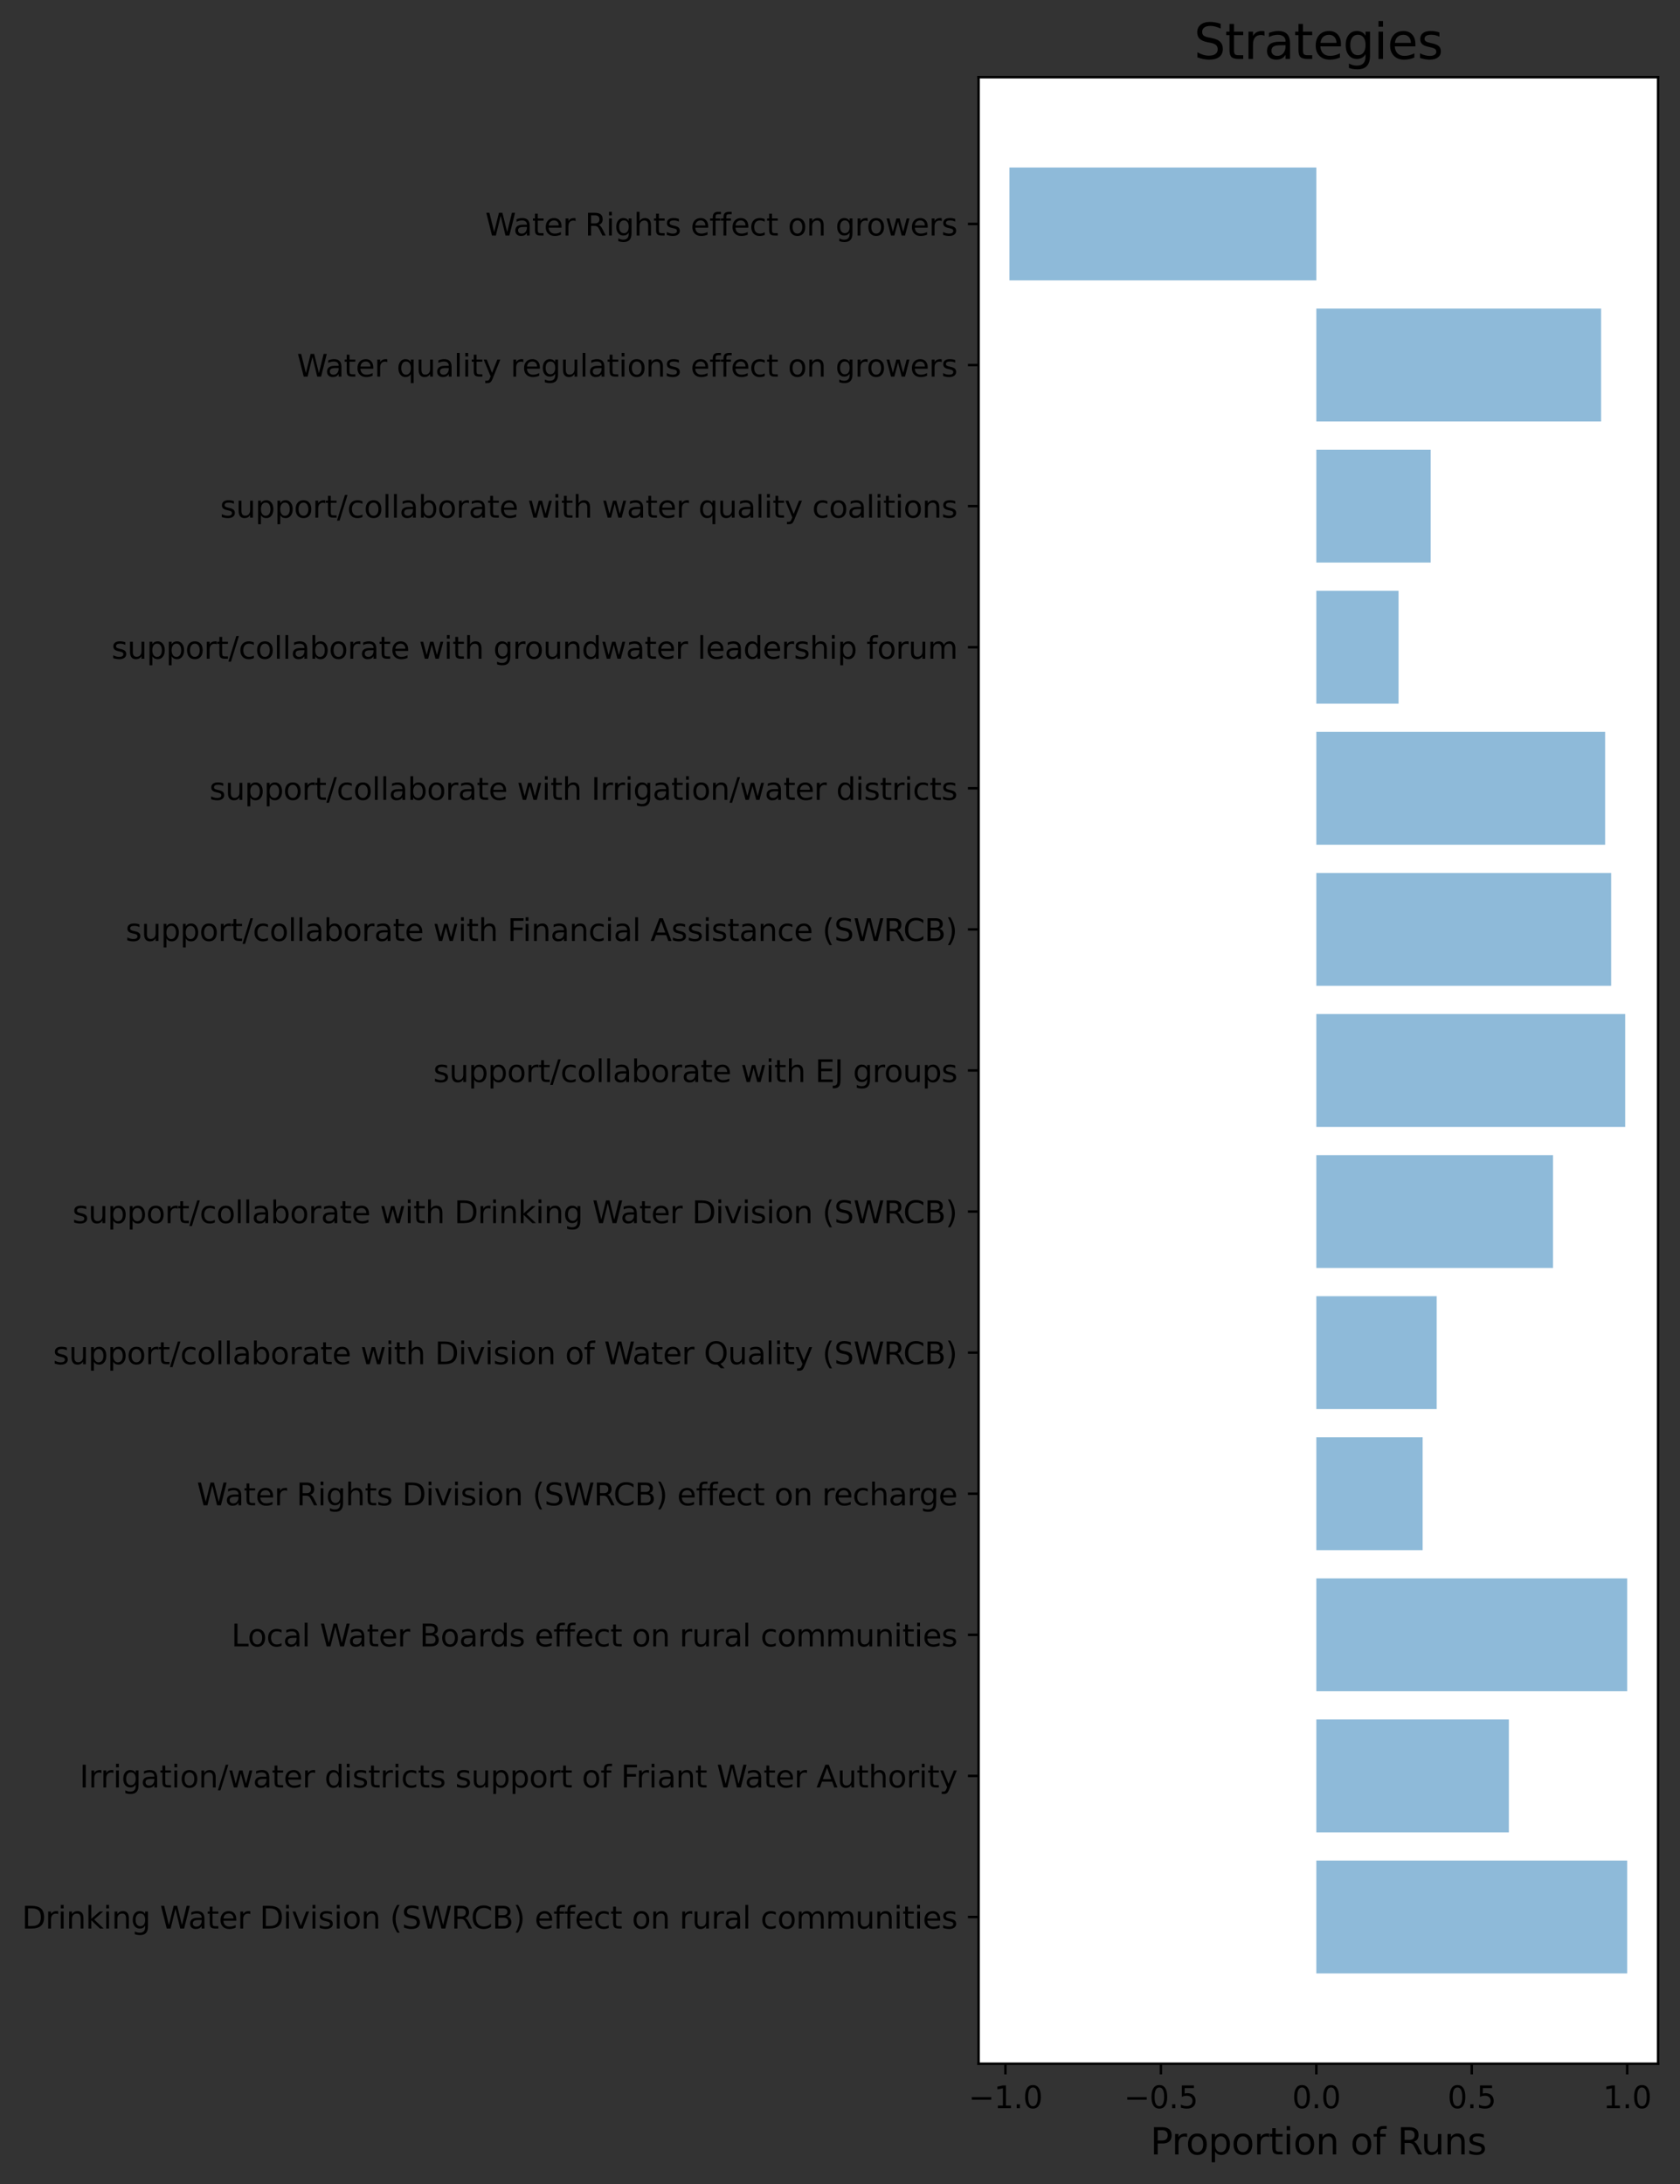 <?xml version="1.0" encoding="utf-8" standalone="no"?>
<!DOCTYPE svg PUBLIC "-//W3C//DTD SVG 1.1//EN"
  "http://www.w3.org/Graphics/SVG/1.1/DTD/svg11.dtd">
<svg height="717.169pt" version="1.1" viewBox="0 0 551.841 717.169" width="551.841pt" xmlns="http://www.w3.org/2000/svg" xmlns:xlink="http://www.w3.org/1999/xlink">
 <rect x="0" y="0" width="551.841" height="717.169" fill="#333333" stroke="none"/>
 <defs>
  <style type="text/css">*{stroke-linecap:butt;stroke-linejoin:round;}</style>
 </defs>
 <g id="figure_1">
  <g id="patch_1">
   <path d="M 0 717.169 
L 551.841 717.169 
L 551.841 0 
L 0 0 
z
" style="fill:none;"/>
  </g>
  <g id="axes_1">
   <g id="patch_2">
    <path d="M 321.441 677.678 
L 544.641 677.678 
L 544.641 25.358 
L 321.441 25.358 
z
" style="fill:#ffffff;"/>
   </g>
   <g id="patch_3">
    <path clip-path="url(#p15e82417d1)" d="M 432.382 648.027 
L 534.495 648.027 
L 534.495 610.963 
L 432.382 610.963 
z
" style="fill:#1f77b4;opacity:0.5;"/>
   </g>
   <g id="patch_4">
    <path clip-path="url(#p15e82417d1)" d="M 432.382 601.697 
L 495.626 601.697 
L 495.626 564.633 
L 432.382 564.633 
z
" style="fill:#1f77b4;opacity:0.5;"/>
   </g>
   <g id="patch_5">
    <path clip-path="url(#p15e82417d1)" d="M 432.382 555.367 
L 534.495 555.367 
L 534.495 518.304 
L 432.382 518.304 
z
" style="fill:#1f77b4;opacity:0.5;"/>
   </g>
   <g id="patch_6">
    <path clip-path="url(#p15e82417d1)" d="M 432.382 509.038 
L 467.298 509.038 
L 467.298 471.974 
L 432.382 471.974 
z
" style="fill:#1f77b4;opacity:0.5;"/>
   </g>
   <g id="patch_7">
    <path clip-path="url(#p15e82417d1)" d="M 432.382 462.708 
L 471.91 462.708 
L 471.91 425.645 
L 432.382 425.645 
z
" style="fill:#1f77b4;opacity:0.5;"/>
   </g>
   <g id="patch_8">
    <path clip-path="url(#p15e82417d1)" d="M 432.382 416.379 
L 510.12 416.379 
L 510.12 379.315 
L 432.382 379.315 
z
" style="fill:#1f77b4;opacity:0.5;"/>
   </g>
   <g id="patch_9">
    <path clip-path="url(#p15e82417d1)" d="M 432.382 370.049 
L 533.836 370.049 
L 533.836 332.986 
L 432.382 332.986 
z
" style="fill:#1f77b4;opacity:0.5;"/>
   </g>
   <g id="patch_10">
    <path clip-path="url(#p15e82417d1)" d="M 432.382 323.72 
L 529.225 323.72 
L 529.225 286.656 
L 432.382 286.656 
z
" style="fill:#1f77b4;opacity:0.5;"/>
   </g>
   <g id="patch_11">
    <path clip-path="url(#p15e82417d1)" d="M 432.382 277.39 
L 527.248 277.39 
L 527.248 240.327 
L 432.382 240.327 
z
" style="fill:#1f77b4;opacity:0.5;"/>
   </g>
   <g id="patch_12">
    <path clip-path="url(#p15e82417d1)" d="M 432.382 231.061 
L 459.392 231.061 
L 459.392 193.997 
L 432.382 193.997 
z
" style="fill:#1f77b4;opacity:0.5;"/>
   </g>
   <g id="patch_13">
    <path clip-path="url(#p15e82417d1)" d="M 432.382 184.731 
L 469.933 184.731 
L 469.933 147.667 
L 432.382 147.667 
z
" style="fill:#1f77b4;opacity:0.5;"/>
   </g>
   <g id="patch_14">
    <path clip-path="url(#p15e82417d1)" d="M 432.382 138.402 
L 525.931 138.402 
L 525.931 101.338 
L 432.382 101.338 
z
" style="fill:#1f77b4;opacity:0.5;"/>
   </g>
   <g id="patch_15">
    <path clip-path="url(#p15e82417d1)" d="M 432.382 92.072 
L 331.586 92.072 
L 331.586 55.008 
L 432.382 55.008 
z
" style="fill:#1f77b4;opacity:0.5;"/>
   </g>
   <g id="matplotlib.axis_1">
    <g id="xtick_1">
     <g id="line2d_1">
      <defs>
       <path d="M 0 0 
L 0 3.5 
" id="m3fc4ae39af" style="stroke:#000000;stroke-width:0.8;"/>
      </defs>
      <g>
       <use style="stroke:#000000;stroke-width:0.8;" x="330.268" xlink:href="#m3fc4ae39af" y="677.678"/>
      </g>
     </g>
     <g id="text_1">
      <!-- −1.0 -->
      <g transform="translate(318.127 692.276)scale(0.1 -0.1)">
       <defs>
        <path d="M 678 2272 
L 4684 2272 
L 4684 1741 
L 678 1741 
L 678 2272 
z
" id="DejaVuSans-2212" transform="scale(0.016)"/>
        <path d="M 794 531 
L 1825 531 
L 1825 4091 
L 703 3866 
L 703 4441 
L 1819 4666 
L 2450 4666 
L 2450 531 
L 3481 531 
L 3481 0 
L 794 0 
L 794 531 
z
" id="DejaVuSans-31" transform="scale(0.016)"/>
        <path d="M 684 794 
L 1344 794 
L 1344 0 
L 684 0 
L 684 794 
z
" id="DejaVuSans-2e" transform="scale(0.016)"/>
        <path d="M 2034 4250 
Q 1547 4250 1301 3770 
Q 1056 3291 1056 2328 
Q 1056 1369 1301 889 
Q 1547 409 2034 409 
Q 2525 409 2770 889 
Q 3016 1369 3016 2328 
Q 3016 3291 2770 3770 
Q 2525 4250 2034 4250 
z
M 2034 4750 
Q 2819 4750 3233 4129 
Q 3647 3509 3647 2328 
Q 3647 1150 3233 529 
Q 2819 -91 2034 -91 
Q 1250 -91 836 529 
Q 422 1150 422 2328 
Q 422 3509 836 4129 
Q 1250 4750 2034 4750 
z
" id="DejaVuSans-30" transform="scale(0.016)"/>
       </defs>
       <use xlink:href="#DejaVuSans-2212"/>
       <use x="83.789" xlink:href="#DejaVuSans-31"/>
       <use x="147.412" xlink:href="#DejaVuSans-2e"/>
       <use x="179.199" xlink:href="#DejaVuSans-30"/>
      </g>
     </g>
    </g>
    <g id="xtick_2">
     <g id="line2d_2">
      <g>
       <use style="stroke:#000000;stroke-width:0.8;" x="381.325" xlink:href="#m3fc4ae39af" y="677.678"/>
      </g>
     </g>
     <g id="text_2">
      <!-- −0.5 -->
      <g transform="translate(369.184 692.276)scale(0.1 -0.1)">
       <defs>
        <path d="M 691 4666 
L 3169 4666 
L 3169 4134 
L 1269 4134 
L 1269 2991 
Q 1406 3038 1543 3061 
Q 1681 3084 1819 3084 
Q 2600 3084 3056 2656 
Q 3513 2228 3513 1497 
Q 3513 744 3044 326 
Q 2575 -91 1722 -91 
Q 1428 -91 1123 -41 
Q 819 9 494 109 
L 494 744 
Q 775 591 1075 516 
Q 1375 441 1709 441 
Q 2250 441 2565 725 
Q 2881 1009 2881 1497 
Q 2881 1984 2565 2268 
Q 2250 2553 1709 2553 
Q 1456 2553 1204 2497 
Q 953 2441 691 2322 
L 691 4666 
z
" id="DejaVuSans-35" transform="scale(0.016)"/>
       </defs>
       <use xlink:href="#DejaVuSans-2212"/>
       <use x="83.789" xlink:href="#DejaVuSans-30"/>
       <use x="147.412" xlink:href="#DejaVuSans-2e"/>
       <use x="179.199" xlink:href="#DejaVuSans-35"/>
      </g>
     </g>
    </g>
    <g id="xtick_3">
     <g id="line2d_3">
      <g>
       <use style="stroke:#000000;stroke-width:0.8;" x="432.382" xlink:href="#m3fc4ae39af" y="677.678"/>
      </g>
     </g>
     <g id="text_3">
      <!-- 0.0 -->
      <g transform="translate(424.43 692.276)scale(0.1 -0.1)">
       <use xlink:href="#DejaVuSans-30"/>
       <use x="63.623" xlink:href="#DejaVuSans-2e"/>
       <use x="95.41" xlink:href="#DejaVuSans-30"/>
      </g>
     </g>
    </g>
    <g id="xtick_4">
     <g id="line2d_4">
      <g>
       <use style="stroke:#000000;stroke-width:0.8;" x="483.438" xlink:href="#m3fc4ae39af" y="677.678"/>
      </g>
     </g>
     <g id="text_4">
      <!-- 0.5 -->
      <g transform="translate(475.487 692.276)scale(0.1 -0.1)">
       <use xlink:href="#DejaVuSans-30"/>
       <use x="63.623" xlink:href="#DejaVuSans-2e"/>
       <use x="95.41" xlink:href="#DejaVuSans-35"/>
      </g>
     </g>
    </g>
    <g id="xtick_5">
     <g id="line2d_5">
      <g>
       <use style="stroke:#000000;stroke-width:0.8;" x="534.495" xlink:href="#m3fc4ae39af" y="677.678"/>
      </g>
     </g>
     <g id="text_5">
      <!-- 1.0 -->
      <g transform="translate(526.544 692.276)scale(0.1 -0.1)">
       <use xlink:href="#DejaVuSans-31"/>
       <use x="63.623" xlink:href="#DejaVuSans-2e"/>
       <use x="95.41" xlink:href="#DejaVuSans-30"/>
      </g>
     </g>
    </g>
    <g id="text_6">
     <!-- Proportion of Runs -->
     <g transform="translate(377.858 707.474)scale(0.12 -0.12)">
      <defs>
       <path d="M 1259 4147 
L 1259 2394 
L 2053 2394 
Q 2494 2394 2734 2622 
Q 2975 2850 2975 3272 
Q 2975 3691 2734 3919 
Q 2494 4147 2053 4147 
L 1259 4147 
z
M 628 4666 
L 2053 4666 
Q 2838 4666 3239 4311 
Q 3641 3956 3641 3272 
Q 3641 2581 3239 2228 
Q 2838 1875 2053 1875 
L 1259 1875 
L 1259 0 
L 628 0 
L 628 4666 
z
" id="DejaVuSans-50" transform="scale(0.016)"/>
       <path d="M 2631 2963 
Q 2534 3019 2420 3045 
Q 2306 3072 2169 3072 
Q 1681 3072 1420 2755 
Q 1159 2438 1159 1844 
L 1159 0 
L 581 0 
L 581 3500 
L 1159 3500 
L 1159 2956 
Q 1341 3275 1631 3429 
Q 1922 3584 2338 3584 
Q 2397 3584 2469 3576 
Q 2541 3569 2628 3553 
L 2631 2963 
z
" id="DejaVuSans-72" transform="scale(0.016)"/>
       <path d="M 1959 3097 
Q 1497 3097 1228 2736 
Q 959 2375 959 1747 
Q 959 1119 1226 758 
Q 1494 397 1959 397 
Q 2419 397 2687 759 
Q 2956 1122 2956 1747 
Q 2956 2369 2687 2733 
Q 2419 3097 1959 3097 
z
M 1959 3584 
Q 2709 3584 3137 3096 
Q 3566 2609 3566 1747 
Q 3566 888 3137 398 
Q 2709 -91 1959 -91 
Q 1206 -91 779 398 
Q 353 888 353 1747 
Q 353 2609 779 3096 
Q 1206 3584 1959 3584 
z
" id="DejaVuSans-6f" transform="scale(0.016)"/>
       <path d="M 1159 525 
L 1159 -1331 
L 581 -1331 
L 581 3500 
L 1159 3500 
L 1159 2969 
Q 1341 3281 1617 3432 
Q 1894 3584 2278 3584 
Q 2916 3584 3314 3078 
Q 3713 2572 3713 1747 
Q 3713 922 3314 415 
Q 2916 -91 2278 -91 
Q 1894 -91 1617 61 
Q 1341 213 1159 525 
z
M 3116 1747 
Q 3116 2381 2855 2742 
Q 2594 3103 2138 3103 
Q 1681 3103 1420 2742 
Q 1159 2381 1159 1747 
Q 1159 1113 1420 752 
Q 1681 391 2138 391 
Q 2594 391 2855 752 
Q 3116 1113 3116 1747 
z
" id="DejaVuSans-70" transform="scale(0.016)"/>
       <path d="M 1172 4494 
L 1172 3500 
L 2356 3500 
L 2356 3053 
L 1172 3053 
L 1172 1153 
Q 1172 725 1289 603 
Q 1406 481 1766 481 
L 2356 481 
L 2356 0 
L 1766 0 
Q 1100 0 847 248 
Q 594 497 594 1153 
L 594 3053 
L 172 3053 
L 172 3500 
L 594 3500 
L 594 4494 
L 1172 4494 
z
" id="DejaVuSans-74" transform="scale(0.016)"/>
       <path d="M 603 3500 
L 1178 3500 
L 1178 0 
L 603 0 
L 603 3500 
z
M 603 4863 
L 1178 4863 
L 1178 4134 
L 603 4134 
L 603 4863 
z
" id="DejaVuSans-69" transform="scale(0.016)"/>
       <path d="M 3513 2113 
L 3513 0 
L 2938 0 
L 2938 2094 
Q 2938 2591 2744 2837 
Q 2550 3084 2163 3084 
Q 1697 3084 1428 2787 
Q 1159 2491 1159 1978 
L 1159 0 
L 581 0 
L 581 3500 
L 1159 3500 
L 1159 2956 
Q 1366 3272 1645 3428 
Q 1925 3584 2291 3584 
Q 2894 3584 3203 3211 
Q 3513 2838 3513 2113 
z
" id="DejaVuSans-6e" transform="scale(0.016)"/>
       <path id="DejaVuSans-20" transform="scale(0.016)"/>
       <path d="M 2375 4863 
L 2375 4384 
L 1825 4384 
Q 1516 4384 1395 4259 
Q 1275 4134 1275 3809 
L 1275 3500 
L 2222 3500 
L 2222 3053 
L 1275 3053 
L 1275 0 
L 697 0 
L 697 3053 
L 147 3053 
L 147 3500 
L 697 3500 
L 697 3744 
Q 697 4328 969 4595 
Q 1241 4863 1831 4863 
L 2375 4863 
z
" id="DejaVuSans-66" transform="scale(0.016)"/>
       <path d="M 2841 2188 
Q 3044 2119 3236 1894 
Q 3428 1669 3622 1275 
L 4263 0 
L 3584 0 
L 2988 1197 
Q 2756 1666 2539 1819 
Q 2322 1972 1947 1972 
L 1259 1972 
L 1259 0 
L 628 0 
L 628 4666 
L 2053 4666 
Q 2853 4666 3247 4331 
Q 3641 3997 3641 3322 
Q 3641 2881 3436 2590 
Q 3231 2300 2841 2188 
z
M 1259 4147 
L 1259 2491 
L 2053 2491 
Q 2509 2491 2742 2702 
Q 2975 2913 2975 3322 
Q 2975 3731 2742 3939 
Q 2509 4147 2053 4147 
L 1259 4147 
z
" id="DejaVuSans-52" transform="scale(0.016)"/>
       <path d="M 544 1381 
L 544 3500 
L 1119 3500 
L 1119 1403 
Q 1119 906 1312 657 
Q 1506 409 1894 409 
Q 2359 409 2629 706 
Q 2900 1003 2900 1516 
L 2900 3500 
L 3475 3500 
L 3475 0 
L 2900 0 
L 2900 538 
Q 2691 219 2414 64 
Q 2138 -91 1772 -91 
Q 1169 -91 856 284 
Q 544 659 544 1381 
z
M 1991 3584 
L 1991 3584 
z
" id="DejaVuSans-75" transform="scale(0.016)"/>
       <path d="M 2834 3397 
L 2834 2853 
Q 2591 2978 2328 3040 
Q 2066 3103 1784 3103 
Q 1356 3103 1142 2972 
Q 928 2841 928 2578 
Q 928 2378 1081 2264 
Q 1234 2150 1697 2047 
L 1894 2003 
Q 2506 1872 2764 1633 
Q 3022 1394 3022 966 
Q 3022 478 2636 193 
Q 2250 -91 1575 -91 
Q 1294 -91 989 -36 
Q 684 19 347 128 
L 347 722 
Q 666 556 975 473 
Q 1284 391 1588 391 
Q 1994 391 2212 530 
Q 2431 669 2431 922 
Q 2431 1156 2273 1281 
Q 2116 1406 1581 1522 
L 1381 1569 
Q 847 1681 609 1914 
Q 372 2147 372 2553 
Q 372 3047 722 3315 
Q 1072 3584 1716 3584 
Q 2034 3584 2315 3537 
Q 2597 3491 2834 3397 
z
" id="DejaVuSans-73" transform="scale(0.016)"/>
      </defs>
      <use xlink:href="#DejaVuSans-50"/>
      <use x="58.553" xlink:href="#DejaVuSans-72"/>
      <use x="97.416" xlink:href="#DejaVuSans-6f"/>
      <use x="158.598" xlink:href="#DejaVuSans-70"/>
      <use x="222.074" xlink:href="#DejaVuSans-6f"/>
      <use x="283.256" xlink:href="#DejaVuSans-72"/>
      <use x="324.369" xlink:href="#DejaVuSans-74"/>
      <use x="363.578" xlink:href="#DejaVuSans-69"/>
      <use x="391.361" xlink:href="#DejaVuSans-6f"/>
      <use x="452.543" xlink:href="#DejaVuSans-6e"/>
      <use x="515.922" xlink:href="#DejaVuSans-20"/>
      <use x="547.709" xlink:href="#DejaVuSans-6f"/>
      <use x="608.891" xlink:href="#DejaVuSans-66"/>
      <use x="644.096" xlink:href="#DejaVuSans-20"/>
      <use x="675.883" xlink:href="#DejaVuSans-52"/>
      <use x="740.865" xlink:href="#DejaVuSans-75"/>
      <use x="804.244" xlink:href="#DejaVuSans-6e"/>
      <use x="867.623" xlink:href="#DejaVuSans-73"/>
     </g>
    </g>
   </g>
   <g id="matplotlib.axis_2">
    <g id="ytick_1">
     <g id="line2d_6">
      <defs>
       <path d="M 0 0 
L -3.5 0 
" id="mc652c812cc" style="stroke:#000000;stroke-width:0.8;"/>
      </defs>
      <g>
       <use style="stroke:#000000;stroke-width:0.8;" x="321.441" xlink:href="#mc652c812cc" y="629.495"/>
      </g>
     </g>
     <g id="text_7">
      <!-- Drinking Water Division (SWRCB) effect on rural communities -->
      <g transform="translate(7.2 633.294)scale(0.1 -0.1)">
       <defs>
        <path d="M 1259 4147 
L 1259 519 
L 2022 519 
Q 2988 519 3436 956 
Q 3884 1394 3884 2338 
Q 3884 3275 3436 3711 
Q 2988 4147 2022 4147 
L 1259 4147 
z
M 628 4666 
L 1925 4666 
Q 3281 4666 3915 4102 
Q 4550 3538 4550 2338 
Q 4550 1131 3912 565 
Q 3275 0 1925 0 
L 628 0 
L 628 4666 
z
" id="DejaVuSans-44" transform="scale(0.016)"/>
        <path d="M 581 4863 
L 1159 4863 
L 1159 1991 
L 2875 3500 
L 3609 3500 
L 1753 1863 
L 3688 0 
L 2938 0 
L 1159 1709 
L 1159 0 
L 581 0 
L 581 4863 
z
" id="DejaVuSans-6b" transform="scale(0.016)"/>
        <path d="M 2906 1791 
Q 2906 2416 2648 2759 
Q 2391 3103 1925 3103 
Q 1463 3103 1205 2759 
Q 947 2416 947 1791 
Q 947 1169 1205 825 
Q 1463 481 1925 481 
Q 2391 481 2648 825 
Q 2906 1169 2906 1791 
z
M 3481 434 
Q 3481 -459 3084 -895 
Q 2688 -1331 1869 -1331 
Q 1566 -1331 1297 -1286 
Q 1028 -1241 775 -1147 
L 775 -588 
Q 1028 -725 1275 -790 
Q 1522 -856 1778 -856 
Q 2344 -856 2625 -561 
Q 2906 -266 2906 331 
L 2906 616 
Q 2728 306 2450 153 
Q 2172 0 1784 0 
Q 1141 0 747 490 
Q 353 981 353 1791 
Q 353 2603 747 3093 
Q 1141 3584 1784 3584 
Q 2172 3584 2450 3431 
Q 2728 3278 2906 2969 
L 2906 3500 
L 3481 3500 
L 3481 434 
z
" id="DejaVuSans-67" transform="scale(0.016)"/>
        <path d="M 213 4666 
L 850 4666 
L 1831 722 
L 2809 4666 
L 3519 4666 
L 4500 722 
L 5478 4666 
L 6119 4666 
L 4947 0 
L 4153 0 
L 3169 4050 
L 2175 0 
L 1381 0 
L 213 4666 
z
" id="DejaVuSans-57" transform="scale(0.016)"/>
        <path d="M 2194 1759 
Q 1497 1759 1228 1600 
Q 959 1441 959 1056 
Q 959 750 1161 570 
Q 1363 391 1709 391 
Q 2188 391 2477 730 
Q 2766 1069 2766 1631 
L 2766 1759 
L 2194 1759 
z
M 3341 1997 
L 3341 0 
L 2766 0 
L 2766 531 
Q 2569 213 2275 61 
Q 1981 -91 1556 -91 
Q 1019 -91 701 211 
Q 384 513 384 1019 
Q 384 1609 779 1909 
Q 1175 2209 1959 2209 
L 2766 2209 
L 2766 2266 
Q 2766 2663 2505 2880 
Q 2244 3097 1772 3097 
Q 1472 3097 1187 3025 
Q 903 2953 641 2809 
L 641 3341 
Q 956 3463 1253 3523 
Q 1550 3584 1831 3584 
Q 2591 3584 2966 3190 
Q 3341 2797 3341 1997 
z
" id="DejaVuSans-61" transform="scale(0.016)"/>
        <path d="M 3597 1894 
L 3597 1613 
L 953 1613 
Q 991 1019 1311 708 
Q 1631 397 2203 397 
Q 2534 397 2845 478 
Q 3156 559 3463 722 
L 3463 178 
Q 3153 47 2828 -22 
Q 2503 -91 2169 -91 
Q 1331 -91 842 396 
Q 353 884 353 1716 
Q 353 2575 817 3079 
Q 1281 3584 2069 3584 
Q 2775 3584 3186 3129 
Q 3597 2675 3597 1894 
z
M 3022 2063 
Q 3016 2534 2758 2815 
Q 2500 3097 2075 3097 
Q 1594 3097 1305 2825 
Q 1016 2553 972 2059 
L 3022 2063 
z
" id="DejaVuSans-65" transform="scale(0.016)"/>
        <path d="M 191 3500 
L 800 3500 
L 1894 563 
L 2988 3500 
L 3597 3500 
L 2284 0 
L 1503 0 
L 191 3500 
z
" id="DejaVuSans-76" transform="scale(0.016)"/>
        <path d="M 1984 4856 
Q 1566 4138 1362 3434 
Q 1159 2731 1159 2009 
Q 1159 1288 1364 580 
Q 1569 -128 1984 -844 
L 1484 -844 
Q 1016 -109 783 600 
Q 550 1309 550 2009 
Q 550 2706 781 3412 
Q 1013 4119 1484 4856 
L 1984 4856 
z
" id="DejaVuSans-28" transform="scale(0.016)"/>
        <path d="M 3425 4513 
L 3425 3897 
Q 3066 4069 2747 4153 
Q 2428 4238 2131 4238 
Q 1616 4238 1336 4038 
Q 1056 3838 1056 3469 
Q 1056 3159 1242 3001 
Q 1428 2844 1947 2747 
L 2328 2669 
Q 3034 2534 3370 2195 
Q 3706 1856 3706 1288 
Q 3706 609 3251 259 
Q 2797 -91 1919 -91 
Q 1588 -91 1214 -16 
Q 841 59 441 206 
L 441 856 
Q 825 641 1194 531 
Q 1563 422 1919 422 
Q 2459 422 2753 634 
Q 3047 847 3047 1241 
Q 3047 1584 2836 1778 
Q 2625 1972 2144 2069 
L 1759 2144 
Q 1053 2284 737 2584 
Q 422 2884 422 3419 
Q 422 4038 858 4394 
Q 1294 4750 2059 4750 
Q 2388 4750 2728 4690 
Q 3069 4631 3425 4513 
z
" id="DejaVuSans-53" transform="scale(0.016)"/>
        <path d="M 4122 4306 
L 4122 3641 
Q 3803 3938 3442 4084 
Q 3081 4231 2675 4231 
Q 1875 4231 1450 3742 
Q 1025 3253 1025 2328 
Q 1025 1406 1450 917 
Q 1875 428 2675 428 
Q 3081 428 3442 575 
Q 3803 722 4122 1019 
L 4122 359 
Q 3791 134 3420 21 
Q 3050 -91 2638 -91 
Q 1578 -91 968 557 
Q 359 1206 359 2328 
Q 359 3453 968 4101 
Q 1578 4750 2638 4750 
Q 3056 4750 3426 4639 
Q 3797 4528 4122 4306 
z
" id="DejaVuSans-43" transform="scale(0.016)"/>
        <path d="M 1259 2228 
L 1259 519 
L 2272 519 
Q 2781 519 3026 730 
Q 3272 941 3272 1375 
Q 3272 1813 3026 2020 
Q 2781 2228 2272 2228 
L 1259 2228 
z
M 1259 4147 
L 1259 2741 
L 2194 2741 
Q 2656 2741 2882 2914 
Q 3109 3088 3109 3444 
Q 3109 3797 2882 3972 
Q 2656 4147 2194 4147 
L 1259 4147 
z
M 628 4666 
L 2241 4666 
Q 2963 4666 3353 4366 
Q 3744 4066 3744 3513 
Q 3744 3084 3544 2831 
Q 3344 2578 2956 2516 
Q 3422 2416 3680 2098 
Q 3938 1781 3938 1306 
Q 3938 681 3513 340 
Q 3088 0 2303 0 
L 628 0 
L 628 4666 
z
" id="DejaVuSans-42" transform="scale(0.016)"/>
        <path d="M 513 4856 
L 1013 4856 
Q 1481 4119 1714 3412 
Q 1947 2706 1947 2009 
Q 1947 1309 1714 600 
Q 1481 -109 1013 -844 
L 513 -844 
Q 928 -128 1133 580 
Q 1338 1288 1338 2009 
Q 1338 2731 1133 3434 
Q 928 4138 513 4856 
z
" id="DejaVuSans-29" transform="scale(0.016)"/>
        <path d="M 3122 3366 
L 3122 2828 
Q 2878 2963 2633 3030 
Q 2388 3097 2138 3097 
Q 1578 3097 1268 2742 
Q 959 2388 959 1747 
Q 959 1106 1268 751 
Q 1578 397 2138 397 
Q 2388 397 2633 464 
Q 2878 531 3122 666 
L 3122 134 
Q 2881 22 2623 -34 
Q 2366 -91 2075 -91 
Q 1284 -91 818 406 
Q 353 903 353 1747 
Q 353 2603 823 3093 
Q 1294 3584 2113 3584 
Q 2378 3584 2631 3529 
Q 2884 3475 3122 3366 
z
" id="DejaVuSans-63" transform="scale(0.016)"/>
        <path d="M 603 4863 
L 1178 4863 
L 1178 0 
L 603 0 
L 603 4863 
z
" id="DejaVuSans-6c" transform="scale(0.016)"/>
        <path d="M 3328 2828 
Q 3544 3216 3844 3400 
Q 4144 3584 4550 3584 
Q 5097 3584 5394 3201 
Q 5691 2819 5691 2113 
L 5691 0 
L 5113 0 
L 5113 2094 
Q 5113 2597 4934 2840 
Q 4756 3084 4391 3084 
Q 3944 3084 3684 2787 
Q 3425 2491 3425 1978 
L 3425 0 
L 2847 0 
L 2847 2094 
Q 2847 2600 2669 2842 
Q 2491 3084 2119 3084 
Q 1678 3084 1418 2786 
Q 1159 2488 1159 1978 
L 1159 0 
L 581 0 
L 581 3500 
L 1159 3500 
L 1159 2956 
Q 1356 3278 1631 3431 
Q 1906 3584 2284 3584 
Q 2666 3584 2933 3390 
Q 3200 3197 3328 2828 
z
" id="DejaVuSans-6d" transform="scale(0.016)"/>
       </defs>
       <use xlink:href="#DejaVuSans-44"/>
       <use x="77.002" xlink:href="#DejaVuSans-72"/>
       <use x="118.115" xlink:href="#DejaVuSans-69"/>
       <use x="145.898" xlink:href="#DejaVuSans-6e"/>
       <use x="209.277" xlink:href="#DejaVuSans-6b"/>
       <use x="267.188" xlink:href="#DejaVuSans-69"/>
       <use x="294.971" xlink:href="#DejaVuSans-6e"/>
       <use x="358.35" xlink:href="#DejaVuSans-67"/>
       <use x="421.826" xlink:href="#DejaVuSans-20"/>
       <use x="453.613" xlink:href="#DejaVuSans-57"/>
       <use x="546.115" xlink:href="#DejaVuSans-61"/>
       <use x="607.395" xlink:href="#DejaVuSans-74"/>
       <use x="646.604" xlink:href="#DejaVuSans-65"/>
       <use x="708.127" xlink:href="#DejaVuSans-72"/>
       <use x="749.24" xlink:href="#DejaVuSans-20"/>
       <use x="781.027" xlink:href="#DejaVuSans-44"/>
       <use x="858.029" xlink:href="#DejaVuSans-69"/>
       <use x="885.812" xlink:href="#DejaVuSans-76"/>
       <use x="944.992" xlink:href="#DejaVuSans-69"/>
       <use x="972.775" xlink:href="#DejaVuSans-73"/>
       <use x="1024.875" xlink:href="#DejaVuSans-69"/>
       <use x="1052.658" xlink:href="#DejaVuSans-6f"/>
       <use x="1113.84" xlink:href="#DejaVuSans-6e"/>
       <use x="1177.219" xlink:href="#DejaVuSans-20"/>
       <use x="1209.006" xlink:href="#DejaVuSans-28"/>
       <use x="1248.02" xlink:href="#DejaVuSans-53"/>
       <use x="1311.496" xlink:href="#DejaVuSans-57"/>
       <use x="1410.373" xlink:href="#DejaVuSans-52"/>
       <use x="1474.855" xlink:href="#DejaVuSans-43"/>
       <use x="1544.68" xlink:href="#DejaVuSans-42"/>
       <use x="1613.283" xlink:href="#DejaVuSans-29"/>
       <use x="1652.297" xlink:href="#DejaVuSans-20"/>
       <use x="1684.084" xlink:href="#DejaVuSans-65"/>
       <use x="1745.607" xlink:href="#DejaVuSans-66"/>
       <use x="1780.812" xlink:href="#DejaVuSans-66"/>
       <use x="1816.018" xlink:href="#DejaVuSans-65"/>
       <use x="1877.541" xlink:href="#DejaVuSans-63"/>
       <use x="1932.521" xlink:href="#DejaVuSans-74"/>
       <use x="1971.73" xlink:href="#DejaVuSans-20"/>
       <use x="2003.518" xlink:href="#DejaVuSans-6f"/>
       <use x="2064.699" xlink:href="#DejaVuSans-6e"/>
       <use x="2128.078" xlink:href="#DejaVuSans-20"/>
       <use x="2159.865" xlink:href="#DejaVuSans-72"/>
       <use x="2200.979" xlink:href="#DejaVuSans-75"/>
       <use x="2264.357" xlink:href="#DejaVuSans-72"/>
       <use x="2305.471" xlink:href="#DejaVuSans-61"/>
       <use x="2366.75" xlink:href="#DejaVuSans-6c"/>
       <use x="2394.533" xlink:href="#DejaVuSans-20"/>
       <use x="2426.32" xlink:href="#DejaVuSans-63"/>
       <use x="2481.301" xlink:href="#DejaVuSans-6f"/>
       <use x="2542.482" xlink:href="#DejaVuSans-6d"/>
       <use x="2639.895" xlink:href="#DejaVuSans-6d"/>
       <use x="2737.307" xlink:href="#DejaVuSans-75"/>
       <use x="2800.686" xlink:href="#DejaVuSans-6e"/>
       <use x="2864.064" xlink:href="#DejaVuSans-69"/>
       <use x="2891.848" xlink:href="#DejaVuSans-74"/>
       <use x="2931.057" xlink:href="#DejaVuSans-69"/>
       <use x="2958.84" xlink:href="#DejaVuSans-65"/>
       <use x="3020.363" xlink:href="#DejaVuSans-73"/>
      </g>
     </g>
    </g>
    <g id="ytick_2">
     <g id="line2d_7">
      <g>
       <use style="stroke:#000000;stroke-width:0.8;" x="321.441" xlink:href="#mc652c812cc" y="583.165"/>
      </g>
     </g>
     <g id="text_8">
      <!-- Irrigation/water districts support of Friant Water Authority -->
      <g transform="translate(26.153 586.964)scale(0.1 -0.1)">
       <defs>
        <path d="M 628 4666 
L 1259 4666 
L 1259 0 
L 628 0 
L 628 4666 
z
" id="DejaVuSans-49" transform="scale(0.016)"/>
        <path d="M 1625 4666 
L 2156 4666 
L 531 -594 
L 0 -594 
L 1625 4666 
z
" id="DejaVuSans-2f" transform="scale(0.016)"/>
        <path d="M 269 3500 
L 844 3500 
L 1563 769 
L 2278 3500 
L 2956 3500 
L 3675 769 
L 4391 3500 
L 4966 3500 
L 4050 0 
L 3372 0 
L 2619 2869 
L 1863 0 
L 1184 0 
L 269 3500 
z
" id="DejaVuSans-77" transform="scale(0.016)"/>
        <path d="M 2906 2969 
L 2906 4863 
L 3481 4863 
L 3481 0 
L 2906 0 
L 2906 525 
Q 2725 213 2448 61 
Q 2172 -91 1784 -91 
Q 1150 -91 751 415 
Q 353 922 353 1747 
Q 353 2572 751 3078 
Q 1150 3584 1784 3584 
Q 2172 3584 2448 3432 
Q 2725 3281 2906 2969 
z
M 947 1747 
Q 947 1113 1208 752 
Q 1469 391 1925 391 
Q 2381 391 2643 752 
Q 2906 1113 2906 1747 
Q 2906 2381 2643 2742 
Q 2381 3103 1925 3103 
Q 1469 3103 1208 2742 
Q 947 2381 947 1747 
z
" id="DejaVuSans-64" transform="scale(0.016)"/>
        <path d="M 628 4666 
L 3309 4666 
L 3309 4134 
L 1259 4134 
L 1259 2759 
L 3109 2759 
L 3109 2228 
L 1259 2228 
L 1259 0 
L 628 0 
L 628 4666 
z
" id="DejaVuSans-46" transform="scale(0.016)"/>
        <path d="M 2188 4044 
L 1331 1722 
L 3047 1722 
L 2188 4044 
z
M 1831 4666 
L 2547 4666 
L 4325 0 
L 3669 0 
L 3244 1197 
L 1141 1197 
L 716 0 
L 50 0 
L 1831 4666 
z
" id="DejaVuSans-41" transform="scale(0.016)"/>
        <path d="M 3513 2113 
L 3513 0 
L 2938 0 
L 2938 2094 
Q 2938 2591 2744 2837 
Q 2550 3084 2163 3084 
Q 1697 3084 1428 2787 
Q 1159 2491 1159 1978 
L 1159 0 
L 581 0 
L 581 4863 
L 1159 4863 
L 1159 2956 
Q 1366 3272 1645 3428 
Q 1925 3584 2291 3584 
Q 2894 3584 3203 3211 
Q 3513 2838 3513 2113 
z
" id="DejaVuSans-68" transform="scale(0.016)"/>
        <path d="M 2059 -325 
Q 1816 -950 1584 -1140 
Q 1353 -1331 966 -1331 
L 506 -1331 
L 506 -850 
L 844 -850 
Q 1081 -850 1212 -737 
Q 1344 -625 1503 -206 
L 1606 56 
L 191 3500 
L 800 3500 
L 1894 763 
L 2988 3500 
L 3597 3500 
L 2059 -325 
z
" id="DejaVuSans-79" transform="scale(0.016)"/>
       </defs>
       <use xlink:href="#DejaVuSans-49"/>
       <use x="29.492" xlink:href="#DejaVuSans-72"/>
       <use x="68.855" xlink:href="#DejaVuSans-72"/>
       <use x="109.969" xlink:href="#DejaVuSans-69"/>
       <use x="137.752" xlink:href="#DejaVuSans-67"/>
       <use x="201.229" xlink:href="#DejaVuSans-61"/>
       <use x="262.508" xlink:href="#DejaVuSans-74"/>
       <use x="301.717" xlink:href="#DejaVuSans-69"/>
       <use x="329.5" xlink:href="#DejaVuSans-6f"/>
       <use x="390.682" xlink:href="#DejaVuSans-6e"/>
       <use x="454.061" xlink:href="#DejaVuSans-2f"/>
       <use x="487.752" xlink:href="#DejaVuSans-77"/>
       <use x="569.539" xlink:href="#DejaVuSans-61"/>
       <use x="630.818" xlink:href="#DejaVuSans-74"/>
       <use x="670.027" xlink:href="#DejaVuSans-65"/>
       <use x="731.551" xlink:href="#DejaVuSans-72"/>
       <use x="772.664" xlink:href="#DejaVuSans-20"/>
       <use x="804.451" xlink:href="#DejaVuSans-64"/>
       <use x="867.928" xlink:href="#DejaVuSans-69"/>
       <use x="895.711" xlink:href="#DejaVuSans-73"/>
       <use x="947.811" xlink:href="#DejaVuSans-74"/>
       <use x="987.02" xlink:href="#DejaVuSans-72"/>
       <use x="1028.133" xlink:href="#DejaVuSans-69"/>
       <use x="1055.916" xlink:href="#DejaVuSans-63"/>
       <use x="1110.896" xlink:href="#DejaVuSans-74"/>
       <use x="1150.105" xlink:href="#DejaVuSans-73"/>
       <use x="1202.205" xlink:href="#DejaVuSans-20"/>
       <use x="1233.992" xlink:href="#DejaVuSans-73"/>
       <use x="1286.092" xlink:href="#DejaVuSans-75"/>
       <use x="1349.471" xlink:href="#DejaVuSans-70"/>
       <use x="1412.947" xlink:href="#DejaVuSans-70"/>
       <use x="1476.424" xlink:href="#DejaVuSans-6f"/>
       <use x="1537.605" xlink:href="#DejaVuSans-72"/>
       <use x="1578.719" xlink:href="#DejaVuSans-74"/>
       <use x="1617.928" xlink:href="#DejaVuSans-20"/>
       <use x="1649.715" xlink:href="#DejaVuSans-6f"/>
       <use x="1710.896" xlink:href="#DejaVuSans-66"/>
       <use x="1746.102" xlink:href="#DejaVuSans-20"/>
       <use x="1777.889" xlink:href="#DejaVuSans-46"/>
       <use x="1828.158" xlink:href="#DejaVuSans-72"/>
       <use x="1869.271" xlink:href="#DejaVuSans-69"/>
       <use x="1897.055" xlink:href="#DejaVuSans-61"/>
       <use x="1958.334" xlink:href="#DejaVuSans-6e"/>
       <use x="2021.713" xlink:href="#DejaVuSans-74"/>
       <use x="2060.922" xlink:href="#DejaVuSans-20"/>
       <use x="2092.709" xlink:href="#DejaVuSans-57"/>
       <use x="2185.211" xlink:href="#DejaVuSans-61"/>
       <use x="2246.49" xlink:href="#DejaVuSans-74"/>
       <use x="2285.699" xlink:href="#DejaVuSans-65"/>
       <use x="2347.223" xlink:href="#DejaVuSans-72"/>
       <use x="2388.336" xlink:href="#DejaVuSans-20"/>
       <use x="2420.123" xlink:href="#DejaVuSans-41"/>
       <use x="2488.531" xlink:href="#DejaVuSans-75"/>
       <use x="2551.91" xlink:href="#DejaVuSans-74"/>
       <use x="2591.119" xlink:href="#DejaVuSans-68"/>
       <use x="2654.498" xlink:href="#DejaVuSans-6f"/>
       <use x="2715.68" xlink:href="#DejaVuSans-72"/>
       <use x="2756.793" xlink:href="#DejaVuSans-69"/>
       <use x="2784.576" xlink:href="#DejaVuSans-74"/>
       <use x="2823.785" xlink:href="#DejaVuSans-79"/>
      </g>
     </g>
    </g>
    <g id="ytick_3">
     <g id="line2d_8">
      <g>
       <use style="stroke:#000000;stroke-width:0.8;" x="321.441" xlink:href="#mc652c812cc" y="536.836"/>
      </g>
     </g>
     <g id="text_9">
      <!-- Local Water Boards effect on rural communities -->
      <g transform="translate(75.987 540.635)scale(0.1 -0.1)">
       <defs>
        <path d="M 628 4666 
L 1259 4666 
L 1259 531 
L 3531 531 
L 3531 0 
L 628 0 
L 628 4666 
z
" id="DejaVuSans-4c" transform="scale(0.016)"/>
       </defs>
       <use xlink:href="#DejaVuSans-4c"/>
       <use x="53.963" xlink:href="#DejaVuSans-6f"/>
       <use x="115.145" xlink:href="#DejaVuSans-63"/>
       <use x="170.125" xlink:href="#DejaVuSans-61"/>
       <use x="231.404" xlink:href="#DejaVuSans-6c"/>
       <use x="259.188" xlink:href="#DejaVuSans-20"/>
       <use x="290.975" xlink:href="#DejaVuSans-57"/>
       <use x="383.477" xlink:href="#DejaVuSans-61"/>
       <use x="444.756" xlink:href="#DejaVuSans-74"/>
       <use x="483.965" xlink:href="#DejaVuSans-65"/>
       <use x="545.488" xlink:href="#DejaVuSans-72"/>
       <use x="586.602" xlink:href="#DejaVuSans-20"/>
       <use x="618.389" xlink:href="#DejaVuSans-42"/>
       <use x="686.992" xlink:href="#DejaVuSans-6f"/>
       <use x="748.174" xlink:href="#DejaVuSans-61"/>
       <use x="809.453" xlink:href="#DejaVuSans-72"/>
       <use x="848.816" xlink:href="#DejaVuSans-64"/>
       <use x="912.293" xlink:href="#DejaVuSans-73"/>
       <use x="964.393" xlink:href="#DejaVuSans-20"/>
       <use x="996.18" xlink:href="#DejaVuSans-65"/>
       <use x="1057.703" xlink:href="#DejaVuSans-66"/>
       <use x="1092.908" xlink:href="#DejaVuSans-66"/>
       <use x="1128.113" xlink:href="#DejaVuSans-65"/>
       <use x="1189.637" xlink:href="#DejaVuSans-63"/>
       <use x="1244.617" xlink:href="#DejaVuSans-74"/>
       <use x="1283.826" xlink:href="#DejaVuSans-20"/>
       <use x="1315.613" xlink:href="#DejaVuSans-6f"/>
       <use x="1376.795" xlink:href="#DejaVuSans-6e"/>
       <use x="1440.174" xlink:href="#DejaVuSans-20"/>
       <use x="1471.961" xlink:href="#DejaVuSans-72"/>
       <use x="1513.074" xlink:href="#DejaVuSans-75"/>
       <use x="1576.453" xlink:href="#DejaVuSans-72"/>
       <use x="1617.566" xlink:href="#DejaVuSans-61"/>
       <use x="1678.846" xlink:href="#DejaVuSans-6c"/>
       <use x="1706.629" xlink:href="#DejaVuSans-20"/>
       <use x="1738.416" xlink:href="#DejaVuSans-63"/>
       <use x="1793.396" xlink:href="#DejaVuSans-6f"/>
       <use x="1854.578" xlink:href="#DejaVuSans-6d"/>
       <use x="1951.99" xlink:href="#DejaVuSans-6d"/>
       <use x="2049.402" xlink:href="#DejaVuSans-75"/>
       <use x="2112.781" xlink:href="#DejaVuSans-6e"/>
       <use x="2176.16" xlink:href="#DejaVuSans-69"/>
       <use x="2203.943" xlink:href="#DejaVuSans-74"/>
       <use x="2243.152" xlink:href="#DejaVuSans-69"/>
       <use x="2270.936" xlink:href="#DejaVuSans-65"/>
       <use x="2332.459" xlink:href="#DejaVuSans-73"/>
      </g>
     </g>
    </g>
    <g id="ytick_4">
     <g id="line2d_9">
      <g>
       <use style="stroke:#000000;stroke-width:0.8;" x="321.441" xlink:href="#mc652c812cc" y="490.506"/>
      </g>
     </g>
     <g id="text_10">
      <!-- Water Rights Division (SWRCB) effect on recharge -->
      <g transform="translate(64.655 494.305)scale(0.1 -0.1)">
       <use xlink:href="#DejaVuSans-57"/>
       <use x="92.502" xlink:href="#DejaVuSans-61"/>
       <use x="153.781" xlink:href="#DejaVuSans-74"/>
       <use x="192.99" xlink:href="#DejaVuSans-65"/>
       <use x="254.514" xlink:href="#DejaVuSans-72"/>
       <use x="295.627" xlink:href="#DejaVuSans-20"/>
       <use x="327.414" xlink:href="#DejaVuSans-52"/>
       <use x="396.896" xlink:href="#DejaVuSans-69"/>
       <use x="424.68" xlink:href="#DejaVuSans-67"/>
       <use x="488.156" xlink:href="#DejaVuSans-68"/>
       <use x="551.535" xlink:href="#DejaVuSans-74"/>
       <use x="590.744" xlink:href="#DejaVuSans-73"/>
       <use x="642.844" xlink:href="#DejaVuSans-20"/>
       <use x="674.631" xlink:href="#DejaVuSans-44"/>
       <use x="751.633" xlink:href="#DejaVuSans-69"/>
       <use x="779.416" xlink:href="#DejaVuSans-76"/>
       <use x="838.596" xlink:href="#DejaVuSans-69"/>
       <use x="866.379" xlink:href="#DejaVuSans-73"/>
       <use x="918.479" xlink:href="#DejaVuSans-69"/>
       <use x="946.262" xlink:href="#DejaVuSans-6f"/>
       <use x="1007.443" xlink:href="#DejaVuSans-6e"/>
       <use x="1070.822" xlink:href="#DejaVuSans-20"/>
       <use x="1102.609" xlink:href="#DejaVuSans-28"/>
       <use x="1141.623" xlink:href="#DejaVuSans-53"/>
       <use x="1205.1" xlink:href="#DejaVuSans-57"/>
       <use x="1303.977" xlink:href="#DejaVuSans-52"/>
       <use x="1368.459" xlink:href="#DejaVuSans-43"/>
       <use x="1438.283" xlink:href="#DejaVuSans-42"/>
       <use x="1506.887" xlink:href="#DejaVuSans-29"/>
       <use x="1545.9" xlink:href="#DejaVuSans-20"/>
       <use x="1577.688" xlink:href="#DejaVuSans-65"/>
       <use x="1639.211" xlink:href="#DejaVuSans-66"/>
       <use x="1674.416" xlink:href="#DejaVuSans-66"/>
       <use x="1709.621" xlink:href="#DejaVuSans-65"/>
       <use x="1771.145" xlink:href="#DejaVuSans-63"/>
       <use x="1826.125" xlink:href="#DejaVuSans-74"/>
       <use x="1865.334" xlink:href="#DejaVuSans-20"/>
       <use x="1897.121" xlink:href="#DejaVuSans-6f"/>
       <use x="1958.303" xlink:href="#DejaVuSans-6e"/>
       <use x="2021.682" xlink:href="#DejaVuSans-20"/>
       <use x="2053.469" xlink:href="#DejaVuSans-72"/>
       <use x="2092.332" xlink:href="#DejaVuSans-65"/>
       <use x="2153.855" xlink:href="#DejaVuSans-63"/>
       <use x="2208.836" xlink:href="#DejaVuSans-68"/>
       <use x="2272.215" xlink:href="#DejaVuSans-61"/>
       <use x="2333.494" xlink:href="#DejaVuSans-72"/>
       <use x="2372.857" xlink:href="#DejaVuSans-67"/>
       <use x="2436.334" xlink:href="#DejaVuSans-65"/>
      </g>
     </g>
    </g>
    <g id="ytick_5">
     <g id="line2d_10">
      <g>
       <use style="stroke:#000000;stroke-width:0.8;" x="321.441" xlink:href="#mc652c812cc" y="444.177"/>
      </g>
     </g>
     <g id="text_11">
      <!-- support/collaborate with Division of Water Quality (SWRCB) -->
      <g transform="translate(17.43 447.976)scale(0.1 -0.1)">
       <defs>
        <path d="M 3116 1747 
Q 3116 2381 2855 2742 
Q 2594 3103 2138 3103 
Q 1681 3103 1420 2742 
Q 1159 2381 1159 1747 
Q 1159 1113 1420 752 
Q 1681 391 2138 391 
Q 2594 391 2855 752 
Q 3116 1113 3116 1747 
z
M 1159 2969 
Q 1341 3281 1617 3432 
Q 1894 3584 2278 3584 
Q 2916 3584 3314 3078 
Q 3713 2572 3713 1747 
Q 3713 922 3314 415 
Q 2916 -91 2278 -91 
Q 1894 -91 1617 61 
Q 1341 213 1159 525 
L 1159 0 
L 581 0 
L 581 4863 
L 1159 4863 
L 1159 2969 
z
" id="DejaVuSans-62" transform="scale(0.016)"/>
        <path d="M 2522 4238 
Q 1834 4238 1429 3725 
Q 1025 3213 1025 2328 
Q 1025 1447 1429 934 
Q 1834 422 2522 422 
Q 3209 422 3611 934 
Q 4013 1447 4013 2328 
Q 4013 3213 3611 3725 
Q 3209 4238 2522 4238 
z
M 3406 84 
L 4238 -825 
L 3475 -825 
L 2784 -78 
Q 2681 -84 2626 -87 
Q 2572 -91 2522 -91 
Q 1538 -91 948 567 
Q 359 1225 359 2328 
Q 359 3434 948 4092 
Q 1538 4750 2522 4750 
Q 3503 4750 4090 4092 
Q 4678 3434 4678 2328 
Q 4678 1516 4351 937 
Q 4025 359 3406 84 
z
" id="DejaVuSans-51" transform="scale(0.016)"/>
       </defs>
       <use xlink:href="#DejaVuSans-73"/>
       <use x="52.1" xlink:href="#DejaVuSans-75"/>
       <use x="115.479" xlink:href="#DejaVuSans-70"/>
       <use x="178.955" xlink:href="#DejaVuSans-70"/>
       <use x="242.432" xlink:href="#DejaVuSans-6f"/>
       <use x="303.613" xlink:href="#DejaVuSans-72"/>
       <use x="344.727" xlink:href="#DejaVuSans-74"/>
       <use x="383.936" xlink:href="#DejaVuSans-2f"/>
       <use x="417.627" xlink:href="#DejaVuSans-63"/>
       <use x="472.607" xlink:href="#DejaVuSans-6f"/>
       <use x="533.789" xlink:href="#DejaVuSans-6c"/>
       <use x="561.572" xlink:href="#DejaVuSans-6c"/>
       <use x="589.355" xlink:href="#DejaVuSans-61"/>
       <use x="650.635" xlink:href="#DejaVuSans-62"/>
       <use x="714.111" xlink:href="#DejaVuSans-6f"/>
       <use x="775.293" xlink:href="#DejaVuSans-72"/>
       <use x="816.406" xlink:href="#DejaVuSans-61"/>
       <use x="877.686" xlink:href="#DejaVuSans-74"/>
       <use x="916.895" xlink:href="#DejaVuSans-65"/>
       <use x="978.418" xlink:href="#DejaVuSans-20"/>
       <use x="1010.205" xlink:href="#DejaVuSans-77"/>
       <use x="1091.992" xlink:href="#DejaVuSans-69"/>
       <use x="1119.775" xlink:href="#DejaVuSans-74"/>
       <use x="1158.984" xlink:href="#DejaVuSans-68"/>
       <use x="1222.363" xlink:href="#DejaVuSans-20"/>
       <use x="1254.15" xlink:href="#DejaVuSans-44"/>
       <use x="1331.152" xlink:href="#DejaVuSans-69"/>
       <use x="1358.936" xlink:href="#DejaVuSans-76"/>
       <use x="1418.115" xlink:href="#DejaVuSans-69"/>
       <use x="1445.898" xlink:href="#DejaVuSans-73"/>
       <use x="1497.998" xlink:href="#DejaVuSans-69"/>
       <use x="1525.781" xlink:href="#DejaVuSans-6f"/>
       <use x="1586.963" xlink:href="#DejaVuSans-6e"/>
       <use x="1650.342" xlink:href="#DejaVuSans-20"/>
       <use x="1682.129" xlink:href="#DejaVuSans-6f"/>
       <use x="1743.311" xlink:href="#DejaVuSans-66"/>
       <use x="1778.516" xlink:href="#DejaVuSans-20"/>
       <use x="1810.303" xlink:href="#DejaVuSans-57"/>
       <use x="1902.805" xlink:href="#DejaVuSans-61"/>
       <use x="1964.084" xlink:href="#DejaVuSans-74"/>
       <use x="2003.293" xlink:href="#DejaVuSans-65"/>
       <use x="2064.816" xlink:href="#DejaVuSans-72"/>
       <use x="2105.93" xlink:href="#DejaVuSans-20"/>
       <use x="2137.717" xlink:href="#DejaVuSans-51"/>
       <use x="2216.428" xlink:href="#DejaVuSans-75"/>
       <use x="2279.807" xlink:href="#DejaVuSans-61"/>
       <use x="2341.086" xlink:href="#DejaVuSans-6c"/>
       <use x="2368.869" xlink:href="#DejaVuSans-69"/>
       <use x="2396.652" xlink:href="#DejaVuSans-74"/>
       <use x="2435.861" xlink:href="#DejaVuSans-79"/>
       <use x="2495.041" xlink:href="#DejaVuSans-20"/>
       <use x="2526.828" xlink:href="#DejaVuSans-28"/>
       <use x="2565.842" xlink:href="#DejaVuSans-53"/>
       <use x="2629.318" xlink:href="#DejaVuSans-57"/>
       <use x="2728.195" xlink:href="#DejaVuSans-52"/>
       <use x="2792.678" xlink:href="#DejaVuSans-43"/>
       <use x="2862.502" xlink:href="#DejaVuSans-42"/>
       <use x="2931.105" xlink:href="#DejaVuSans-29"/>
      </g>
     </g>
    </g>
    <g id="ytick_6">
     <g id="line2d_11">
      <g>
       <use style="stroke:#000000;stroke-width:0.8;" x="321.441" xlink:href="#mc652c812cc" y="397.847"/>
      </g>
     </g>
     <g id="text_12">
      <!-- support/collaborate with Drinking Water Division (SWRCB) -->
      <g transform="translate(23.798 401.646)scale(0.1 -0.1)">
       <use xlink:href="#DejaVuSans-73"/>
       <use x="52.1" xlink:href="#DejaVuSans-75"/>
       <use x="115.479" xlink:href="#DejaVuSans-70"/>
       <use x="178.955" xlink:href="#DejaVuSans-70"/>
       <use x="242.432" xlink:href="#DejaVuSans-6f"/>
       <use x="303.613" xlink:href="#DejaVuSans-72"/>
       <use x="344.727" xlink:href="#DejaVuSans-74"/>
       <use x="383.936" xlink:href="#DejaVuSans-2f"/>
       <use x="417.627" xlink:href="#DejaVuSans-63"/>
       <use x="472.607" xlink:href="#DejaVuSans-6f"/>
       <use x="533.789" xlink:href="#DejaVuSans-6c"/>
       <use x="561.572" xlink:href="#DejaVuSans-6c"/>
       <use x="589.355" xlink:href="#DejaVuSans-61"/>
       <use x="650.635" xlink:href="#DejaVuSans-62"/>
       <use x="714.111" xlink:href="#DejaVuSans-6f"/>
       <use x="775.293" xlink:href="#DejaVuSans-72"/>
       <use x="816.406" xlink:href="#DejaVuSans-61"/>
       <use x="877.686" xlink:href="#DejaVuSans-74"/>
       <use x="916.895" xlink:href="#DejaVuSans-65"/>
       <use x="978.418" xlink:href="#DejaVuSans-20"/>
       <use x="1010.205" xlink:href="#DejaVuSans-77"/>
       <use x="1091.992" xlink:href="#DejaVuSans-69"/>
       <use x="1119.775" xlink:href="#DejaVuSans-74"/>
       <use x="1158.984" xlink:href="#DejaVuSans-68"/>
       <use x="1222.363" xlink:href="#DejaVuSans-20"/>
       <use x="1254.15" xlink:href="#DejaVuSans-44"/>
       <use x="1331.152" xlink:href="#DejaVuSans-72"/>
       <use x="1372.266" xlink:href="#DejaVuSans-69"/>
       <use x="1400.049" xlink:href="#DejaVuSans-6e"/>
       <use x="1463.428" xlink:href="#DejaVuSans-6b"/>
       <use x="1521.338" xlink:href="#DejaVuSans-69"/>
       <use x="1549.121" xlink:href="#DejaVuSans-6e"/>
       <use x="1612.5" xlink:href="#DejaVuSans-67"/>
       <use x="1675.977" xlink:href="#DejaVuSans-20"/>
       <use x="1707.764" xlink:href="#DejaVuSans-57"/>
       <use x="1800.266" xlink:href="#DejaVuSans-61"/>
       <use x="1861.545" xlink:href="#DejaVuSans-74"/>
       <use x="1900.754" xlink:href="#DejaVuSans-65"/>
       <use x="1962.277" xlink:href="#DejaVuSans-72"/>
       <use x="2003.391" xlink:href="#DejaVuSans-20"/>
       <use x="2035.178" xlink:href="#DejaVuSans-44"/>
       <use x="2112.18" xlink:href="#DejaVuSans-69"/>
       <use x="2139.963" xlink:href="#DejaVuSans-76"/>
       <use x="2199.143" xlink:href="#DejaVuSans-69"/>
       <use x="2226.926" xlink:href="#DejaVuSans-73"/>
       <use x="2279.025" xlink:href="#DejaVuSans-69"/>
       <use x="2306.809" xlink:href="#DejaVuSans-6f"/>
       <use x="2367.99" xlink:href="#DejaVuSans-6e"/>
       <use x="2431.369" xlink:href="#DejaVuSans-20"/>
       <use x="2463.156" xlink:href="#DejaVuSans-28"/>
       <use x="2502.17" xlink:href="#DejaVuSans-53"/>
       <use x="2565.646" xlink:href="#DejaVuSans-57"/>
       <use x="2664.523" xlink:href="#DejaVuSans-52"/>
       <use x="2729.006" xlink:href="#DejaVuSans-43"/>
       <use x="2798.83" xlink:href="#DejaVuSans-42"/>
       <use x="2867.434" xlink:href="#DejaVuSans-29"/>
      </g>
     </g>
    </g>
    <g id="ytick_7">
     <g id="line2d_12">
      <g>
       <use style="stroke:#000000;stroke-width:0.8;" x="321.441" xlink:href="#mc652c812cc" y="351.517"/>
      </g>
     </g>
     <g id="text_13">
      <!-- support/collaborate with EJ groups -->
      <g transform="translate(142.331 355.317)scale(0.1 -0.1)">
       <defs>
        <path d="M 628 4666 
L 3578 4666 
L 3578 4134 
L 1259 4134 
L 1259 2753 
L 3481 2753 
L 3481 2222 
L 1259 2222 
L 1259 531 
L 3634 531 
L 3634 0 
L 628 0 
L 628 4666 
z
" id="DejaVuSans-45" transform="scale(0.016)"/>
        <path d="M 628 4666 
L 1259 4666 
L 1259 325 
Q 1259 -519 939 -900 
Q 619 -1281 -91 -1281 
L -331 -1281 
L -331 -750 
L -134 -750 
Q 284 -750 456 -515 
Q 628 -281 628 325 
L 628 4666 
z
" id="DejaVuSans-4a" transform="scale(0.016)"/>
       </defs>
       <use xlink:href="#DejaVuSans-73"/>
       <use x="52.1" xlink:href="#DejaVuSans-75"/>
       <use x="115.479" xlink:href="#DejaVuSans-70"/>
       <use x="178.955" xlink:href="#DejaVuSans-70"/>
       <use x="242.432" xlink:href="#DejaVuSans-6f"/>
       <use x="303.613" xlink:href="#DejaVuSans-72"/>
       <use x="344.727" xlink:href="#DejaVuSans-74"/>
       <use x="383.936" xlink:href="#DejaVuSans-2f"/>
       <use x="417.627" xlink:href="#DejaVuSans-63"/>
       <use x="472.607" xlink:href="#DejaVuSans-6f"/>
       <use x="533.789" xlink:href="#DejaVuSans-6c"/>
       <use x="561.572" xlink:href="#DejaVuSans-6c"/>
       <use x="589.355" xlink:href="#DejaVuSans-61"/>
       <use x="650.635" xlink:href="#DejaVuSans-62"/>
       <use x="714.111" xlink:href="#DejaVuSans-6f"/>
       <use x="775.293" xlink:href="#DejaVuSans-72"/>
       <use x="816.406" xlink:href="#DejaVuSans-61"/>
       <use x="877.686" xlink:href="#DejaVuSans-74"/>
       <use x="916.895" xlink:href="#DejaVuSans-65"/>
       <use x="978.418" xlink:href="#DejaVuSans-20"/>
       <use x="1010.205" xlink:href="#DejaVuSans-77"/>
       <use x="1091.992" xlink:href="#DejaVuSans-69"/>
       <use x="1119.775" xlink:href="#DejaVuSans-74"/>
       <use x="1158.984" xlink:href="#DejaVuSans-68"/>
       <use x="1222.363" xlink:href="#DejaVuSans-20"/>
       <use x="1254.15" xlink:href="#DejaVuSans-45"/>
       <use x="1317.334" xlink:href="#DejaVuSans-4a"/>
       <use x="1346.826" xlink:href="#DejaVuSans-20"/>
       <use x="1378.613" xlink:href="#DejaVuSans-67"/>
       <use x="1442.09" xlink:href="#DejaVuSans-72"/>
       <use x="1480.953" xlink:href="#DejaVuSans-6f"/>
       <use x="1542.135" xlink:href="#DejaVuSans-75"/>
       <use x="1605.514" xlink:href="#DejaVuSans-70"/>
       <use x="1668.99" xlink:href="#DejaVuSans-73"/>
      </g>
     </g>
    </g>
    <g id="ytick_8">
     <g id="line2d_13">
      <g>
       <use style="stroke:#000000;stroke-width:0.8;" x="321.441" xlink:href="#mc652c812cc" y="305.188"/>
      </g>
     </g>
     <g id="text_14">
      <!-- support/collaborate with Financial Assistance (SWRCB) -->
      <g transform="translate(41.264 308.987)scale(0.1 -0.1)">
       <use xlink:href="#DejaVuSans-73"/>
       <use x="52.1" xlink:href="#DejaVuSans-75"/>
       <use x="115.479" xlink:href="#DejaVuSans-70"/>
       <use x="178.955" xlink:href="#DejaVuSans-70"/>
       <use x="242.432" xlink:href="#DejaVuSans-6f"/>
       <use x="303.613" xlink:href="#DejaVuSans-72"/>
       <use x="344.727" xlink:href="#DejaVuSans-74"/>
       <use x="383.936" xlink:href="#DejaVuSans-2f"/>
       <use x="417.627" xlink:href="#DejaVuSans-63"/>
       <use x="472.607" xlink:href="#DejaVuSans-6f"/>
       <use x="533.789" xlink:href="#DejaVuSans-6c"/>
       <use x="561.572" xlink:href="#DejaVuSans-6c"/>
       <use x="589.355" xlink:href="#DejaVuSans-61"/>
       <use x="650.635" xlink:href="#DejaVuSans-62"/>
       <use x="714.111" xlink:href="#DejaVuSans-6f"/>
       <use x="775.293" xlink:href="#DejaVuSans-72"/>
       <use x="816.406" xlink:href="#DejaVuSans-61"/>
       <use x="877.686" xlink:href="#DejaVuSans-74"/>
       <use x="916.895" xlink:href="#DejaVuSans-65"/>
       <use x="978.418" xlink:href="#DejaVuSans-20"/>
       <use x="1010.205" xlink:href="#DejaVuSans-77"/>
       <use x="1091.992" xlink:href="#DejaVuSans-69"/>
       <use x="1119.775" xlink:href="#DejaVuSans-74"/>
       <use x="1158.984" xlink:href="#DejaVuSans-68"/>
       <use x="1222.363" xlink:href="#DejaVuSans-20"/>
       <use x="1254.15" xlink:href="#DejaVuSans-46"/>
       <use x="1304.42" xlink:href="#DejaVuSans-69"/>
       <use x="1332.203" xlink:href="#DejaVuSans-6e"/>
       <use x="1395.582" xlink:href="#DejaVuSans-61"/>
       <use x="1456.861" xlink:href="#DejaVuSans-6e"/>
       <use x="1520.24" xlink:href="#DejaVuSans-63"/>
       <use x="1575.221" xlink:href="#DejaVuSans-69"/>
       <use x="1603.004" xlink:href="#DejaVuSans-61"/>
       <use x="1664.283" xlink:href="#DejaVuSans-6c"/>
       <use x="1692.066" xlink:href="#DejaVuSans-20"/>
       <use x="1723.854" xlink:href="#DejaVuSans-41"/>
       <use x="1792.262" xlink:href="#DejaVuSans-73"/>
       <use x="1844.361" xlink:href="#DejaVuSans-73"/>
       <use x="1896.461" xlink:href="#DejaVuSans-69"/>
       <use x="1924.244" xlink:href="#DejaVuSans-73"/>
       <use x="1976.344" xlink:href="#DejaVuSans-74"/>
       <use x="2015.553" xlink:href="#DejaVuSans-61"/>
       <use x="2076.832" xlink:href="#DejaVuSans-6e"/>
       <use x="2140.211" xlink:href="#DejaVuSans-63"/>
       <use x="2195.191" xlink:href="#DejaVuSans-65"/>
       <use x="2256.715" xlink:href="#DejaVuSans-20"/>
       <use x="2288.502" xlink:href="#DejaVuSans-28"/>
       <use x="2327.516" xlink:href="#DejaVuSans-53"/>
       <use x="2390.992" xlink:href="#DejaVuSans-57"/>
       <use x="2489.869" xlink:href="#DejaVuSans-52"/>
       <use x="2554.352" xlink:href="#DejaVuSans-43"/>
       <use x="2624.176" xlink:href="#DejaVuSans-42"/>
       <use x="2692.779" xlink:href="#DejaVuSans-29"/>
      </g>
     </g>
    </g>
    <g id="ytick_9">
     <g id="line2d_14">
      <g>
       <use style="stroke:#000000;stroke-width:0.8;" x="321.441" xlink:href="#mc652c812cc" y="258.858"/>
      </g>
     </g>
     <g id="text_15">
      <!-- support/collaborate with Irrigation/water districts -->
      <g transform="translate(68.809 262.658)scale(0.1 -0.1)">
       <use xlink:href="#DejaVuSans-73"/>
       <use x="52.1" xlink:href="#DejaVuSans-75"/>
       <use x="115.479" xlink:href="#DejaVuSans-70"/>
       <use x="178.955" xlink:href="#DejaVuSans-70"/>
       <use x="242.432" xlink:href="#DejaVuSans-6f"/>
       <use x="303.613" xlink:href="#DejaVuSans-72"/>
       <use x="344.727" xlink:href="#DejaVuSans-74"/>
       <use x="383.936" xlink:href="#DejaVuSans-2f"/>
       <use x="417.627" xlink:href="#DejaVuSans-63"/>
       <use x="472.607" xlink:href="#DejaVuSans-6f"/>
       <use x="533.789" xlink:href="#DejaVuSans-6c"/>
       <use x="561.572" xlink:href="#DejaVuSans-6c"/>
       <use x="589.355" xlink:href="#DejaVuSans-61"/>
       <use x="650.635" xlink:href="#DejaVuSans-62"/>
       <use x="714.111" xlink:href="#DejaVuSans-6f"/>
       <use x="775.293" xlink:href="#DejaVuSans-72"/>
       <use x="816.406" xlink:href="#DejaVuSans-61"/>
       <use x="877.686" xlink:href="#DejaVuSans-74"/>
       <use x="916.895" xlink:href="#DejaVuSans-65"/>
       <use x="978.418" xlink:href="#DejaVuSans-20"/>
       <use x="1010.205" xlink:href="#DejaVuSans-77"/>
       <use x="1091.992" xlink:href="#DejaVuSans-69"/>
       <use x="1119.775" xlink:href="#DejaVuSans-74"/>
       <use x="1158.984" xlink:href="#DejaVuSans-68"/>
       <use x="1222.363" xlink:href="#DejaVuSans-20"/>
       <use x="1254.15" xlink:href="#DejaVuSans-49"/>
       <use x="1283.643" xlink:href="#DejaVuSans-72"/>
       <use x="1323.006" xlink:href="#DejaVuSans-72"/>
       <use x="1364.119" xlink:href="#DejaVuSans-69"/>
       <use x="1391.902" xlink:href="#DejaVuSans-67"/>
       <use x="1455.379" xlink:href="#DejaVuSans-61"/>
       <use x="1516.658" xlink:href="#DejaVuSans-74"/>
       <use x="1555.867" xlink:href="#DejaVuSans-69"/>
       <use x="1583.65" xlink:href="#DejaVuSans-6f"/>
       <use x="1644.832" xlink:href="#DejaVuSans-6e"/>
       <use x="1708.211" xlink:href="#DejaVuSans-2f"/>
       <use x="1741.902" xlink:href="#DejaVuSans-77"/>
       <use x="1823.689" xlink:href="#DejaVuSans-61"/>
       <use x="1884.969" xlink:href="#DejaVuSans-74"/>
       <use x="1924.178" xlink:href="#DejaVuSans-65"/>
       <use x="1985.701" xlink:href="#DejaVuSans-72"/>
       <use x="2026.814" xlink:href="#DejaVuSans-20"/>
       <use x="2058.602" xlink:href="#DejaVuSans-64"/>
       <use x="2122.078" xlink:href="#DejaVuSans-69"/>
       <use x="2149.861" xlink:href="#DejaVuSans-73"/>
       <use x="2201.961" xlink:href="#DejaVuSans-74"/>
       <use x="2241.17" xlink:href="#DejaVuSans-72"/>
       <use x="2282.283" xlink:href="#DejaVuSans-69"/>
       <use x="2310.066" xlink:href="#DejaVuSans-63"/>
       <use x="2365.047" xlink:href="#DejaVuSans-74"/>
       <use x="2404.256" xlink:href="#DejaVuSans-73"/>
      </g>
     </g>
    </g>
    <g id="ytick_10">
     <g id="line2d_15">
      <g>
       <use style="stroke:#000000;stroke-width:0.8;" x="321.441" xlink:href="#mc652c812cc" y="212.529"/>
      </g>
     </g>
     <g id="text_16">
      <!-- support/collaborate with groundwater leadership forum -->
      <g transform="translate(36.63 216.328)scale(0.1 -0.1)">
       <use xlink:href="#DejaVuSans-73"/>
       <use x="52.1" xlink:href="#DejaVuSans-75"/>
       <use x="115.479" xlink:href="#DejaVuSans-70"/>
       <use x="178.955" xlink:href="#DejaVuSans-70"/>
       <use x="242.432" xlink:href="#DejaVuSans-6f"/>
       <use x="303.613" xlink:href="#DejaVuSans-72"/>
       <use x="344.727" xlink:href="#DejaVuSans-74"/>
       <use x="383.936" xlink:href="#DejaVuSans-2f"/>
       <use x="417.627" xlink:href="#DejaVuSans-63"/>
       <use x="472.607" xlink:href="#DejaVuSans-6f"/>
       <use x="533.789" xlink:href="#DejaVuSans-6c"/>
       <use x="561.572" xlink:href="#DejaVuSans-6c"/>
       <use x="589.355" xlink:href="#DejaVuSans-61"/>
       <use x="650.635" xlink:href="#DejaVuSans-62"/>
       <use x="714.111" xlink:href="#DejaVuSans-6f"/>
       <use x="775.293" xlink:href="#DejaVuSans-72"/>
       <use x="816.406" xlink:href="#DejaVuSans-61"/>
       <use x="877.686" xlink:href="#DejaVuSans-74"/>
       <use x="916.895" xlink:href="#DejaVuSans-65"/>
       <use x="978.418" xlink:href="#DejaVuSans-20"/>
       <use x="1010.205" xlink:href="#DejaVuSans-77"/>
       <use x="1091.992" xlink:href="#DejaVuSans-69"/>
       <use x="1119.775" xlink:href="#DejaVuSans-74"/>
       <use x="1158.984" xlink:href="#DejaVuSans-68"/>
       <use x="1222.363" xlink:href="#DejaVuSans-20"/>
       <use x="1254.15" xlink:href="#DejaVuSans-67"/>
       <use x="1317.627" xlink:href="#DejaVuSans-72"/>
       <use x="1356.49" xlink:href="#DejaVuSans-6f"/>
       <use x="1417.672" xlink:href="#DejaVuSans-75"/>
       <use x="1481.051" xlink:href="#DejaVuSans-6e"/>
       <use x="1544.43" xlink:href="#DejaVuSans-64"/>
       <use x="1607.906" xlink:href="#DejaVuSans-77"/>
       <use x="1689.693" xlink:href="#DejaVuSans-61"/>
       <use x="1750.973" xlink:href="#DejaVuSans-74"/>
       <use x="1790.182" xlink:href="#DejaVuSans-65"/>
       <use x="1851.705" xlink:href="#DejaVuSans-72"/>
       <use x="1892.818" xlink:href="#DejaVuSans-20"/>
       <use x="1924.605" xlink:href="#DejaVuSans-6c"/>
       <use x="1952.389" xlink:href="#DejaVuSans-65"/>
       <use x="2013.912" xlink:href="#DejaVuSans-61"/>
       <use x="2075.191" xlink:href="#DejaVuSans-64"/>
       <use x="2138.668" xlink:href="#DejaVuSans-65"/>
       <use x="2200.191" xlink:href="#DejaVuSans-72"/>
       <use x="2241.305" xlink:href="#DejaVuSans-73"/>
       <use x="2293.404" xlink:href="#DejaVuSans-68"/>
       <use x="2356.783" xlink:href="#DejaVuSans-69"/>
       <use x="2384.566" xlink:href="#DejaVuSans-70"/>
       <use x="2448.043" xlink:href="#DejaVuSans-20"/>
       <use x="2479.83" xlink:href="#DejaVuSans-66"/>
       <use x="2515.035" xlink:href="#DejaVuSans-6f"/>
       <use x="2576.217" xlink:href="#DejaVuSans-72"/>
       <use x="2617.33" xlink:href="#DejaVuSans-75"/>
       <use x="2680.709" xlink:href="#DejaVuSans-6d"/>
      </g>
     </g>
    </g>
    <g id="ytick_11">
     <g id="line2d_16">
      <g>
       <use style="stroke:#000000;stroke-width:0.8;" x="321.441" xlink:href="#mc652c812cc" y="166.199"/>
      </g>
     </g>
     <g id="text_17">
      <!-- support/collaborate with water quality coalitions -->
      <g transform="translate(72.305 169.999)scale(0.1 -0.1)">
       <defs>
        <path d="M 947 1747 
Q 947 1113 1208 752 
Q 1469 391 1925 391 
Q 2381 391 2643 752 
Q 2906 1113 2906 1747 
Q 2906 2381 2643 2742 
Q 2381 3103 1925 3103 
Q 1469 3103 1208 2742 
Q 947 2381 947 1747 
z
M 2906 525 
Q 2725 213 2448 61 
Q 2172 -91 1784 -91 
Q 1150 -91 751 415 
Q 353 922 353 1747 
Q 353 2572 751 3078 
Q 1150 3584 1784 3584 
Q 2172 3584 2448 3432 
Q 2725 3281 2906 2969 
L 2906 3500 
L 3481 3500 
L 3481 -1331 
L 2906 -1331 
L 2906 525 
z
" id="DejaVuSans-71" transform="scale(0.016)"/>
       </defs>
       <use xlink:href="#DejaVuSans-73"/>
       <use x="52.1" xlink:href="#DejaVuSans-75"/>
       <use x="115.479" xlink:href="#DejaVuSans-70"/>
       <use x="178.955" xlink:href="#DejaVuSans-70"/>
       <use x="242.432" xlink:href="#DejaVuSans-6f"/>
       <use x="303.613" xlink:href="#DejaVuSans-72"/>
       <use x="344.727" xlink:href="#DejaVuSans-74"/>
       <use x="383.936" xlink:href="#DejaVuSans-2f"/>
       <use x="417.627" xlink:href="#DejaVuSans-63"/>
       <use x="472.607" xlink:href="#DejaVuSans-6f"/>
       <use x="533.789" xlink:href="#DejaVuSans-6c"/>
       <use x="561.572" xlink:href="#DejaVuSans-6c"/>
       <use x="589.355" xlink:href="#DejaVuSans-61"/>
       <use x="650.635" xlink:href="#DejaVuSans-62"/>
       <use x="714.111" xlink:href="#DejaVuSans-6f"/>
       <use x="775.293" xlink:href="#DejaVuSans-72"/>
       <use x="816.406" xlink:href="#DejaVuSans-61"/>
       <use x="877.686" xlink:href="#DejaVuSans-74"/>
       <use x="916.895" xlink:href="#DejaVuSans-65"/>
       <use x="978.418" xlink:href="#DejaVuSans-20"/>
       <use x="1010.205" xlink:href="#DejaVuSans-77"/>
       <use x="1091.992" xlink:href="#DejaVuSans-69"/>
       <use x="1119.775" xlink:href="#DejaVuSans-74"/>
       <use x="1158.984" xlink:href="#DejaVuSans-68"/>
       <use x="1222.363" xlink:href="#DejaVuSans-20"/>
       <use x="1254.15" xlink:href="#DejaVuSans-77"/>
       <use x="1335.938" xlink:href="#DejaVuSans-61"/>
       <use x="1397.217" xlink:href="#DejaVuSans-74"/>
       <use x="1436.426" xlink:href="#DejaVuSans-65"/>
       <use x="1497.949" xlink:href="#DejaVuSans-72"/>
       <use x="1539.062" xlink:href="#DejaVuSans-20"/>
       <use x="1570.85" xlink:href="#DejaVuSans-71"/>
       <use x="1634.326" xlink:href="#DejaVuSans-75"/>
       <use x="1697.705" xlink:href="#DejaVuSans-61"/>
       <use x="1758.984" xlink:href="#DejaVuSans-6c"/>
       <use x="1786.768" xlink:href="#DejaVuSans-69"/>
       <use x="1814.551" xlink:href="#DejaVuSans-74"/>
       <use x="1853.76" xlink:href="#DejaVuSans-79"/>
       <use x="1912.939" xlink:href="#DejaVuSans-20"/>
       <use x="1944.727" xlink:href="#DejaVuSans-63"/>
       <use x="1999.707" xlink:href="#DejaVuSans-6f"/>
       <use x="2060.889" xlink:href="#DejaVuSans-61"/>
       <use x="2122.168" xlink:href="#DejaVuSans-6c"/>
       <use x="2149.951" xlink:href="#DejaVuSans-69"/>
       <use x="2177.734" xlink:href="#DejaVuSans-74"/>
       <use x="2216.943" xlink:href="#DejaVuSans-69"/>
       <use x="2244.727" xlink:href="#DejaVuSans-6f"/>
       <use x="2305.908" xlink:href="#DejaVuSans-6e"/>
       <use x="2369.287" xlink:href="#DejaVuSans-73"/>
      </g>
     </g>
    </g>
    <g id="ytick_12">
     <g id="line2d_17">
      <g>
       <use style="stroke:#000000;stroke-width:0.8;" x="321.441" xlink:href="#mc652c812cc" y="119.87"/>
      </g>
     </g>
     <g id="text_18">
      <!-- Water quality regulations effect on growers -->
      <g transform="translate(97.556 123.669)scale(0.1 -0.1)">
       <use xlink:href="#DejaVuSans-57"/>
       <use x="92.502" xlink:href="#DejaVuSans-61"/>
       <use x="153.781" xlink:href="#DejaVuSans-74"/>
       <use x="192.99" xlink:href="#DejaVuSans-65"/>
       <use x="254.514" xlink:href="#DejaVuSans-72"/>
       <use x="295.627" xlink:href="#DejaVuSans-20"/>
       <use x="327.414" xlink:href="#DejaVuSans-71"/>
       <use x="390.891" xlink:href="#DejaVuSans-75"/>
       <use x="454.27" xlink:href="#DejaVuSans-61"/>
       <use x="515.549" xlink:href="#DejaVuSans-6c"/>
       <use x="543.332" xlink:href="#DejaVuSans-69"/>
       <use x="571.115" xlink:href="#DejaVuSans-74"/>
       <use x="610.324" xlink:href="#DejaVuSans-79"/>
       <use x="669.504" xlink:href="#DejaVuSans-20"/>
       <use x="701.291" xlink:href="#DejaVuSans-72"/>
       <use x="740.154" xlink:href="#DejaVuSans-65"/>
       <use x="801.678" xlink:href="#DejaVuSans-67"/>
       <use x="865.154" xlink:href="#DejaVuSans-75"/>
       <use x="928.533" xlink:href="#DejaVuSans-6c"/>
       <use x="956.316" xlink:href="#DejaVuSans-61"/>
       <use x="1017.596" xlink:href="#DejaVuSans-74"/>
       <use x="1056.805" xlink:href="#DejaVuSans-69"/>
       <use x="1084.588" xlink:href="#DejaVuSans-6f"/>
       <use x="1145.77" xlink:href="#DejaVuSans-6e"/>
       <use x="1209.148" xlink:href="#DejaVuSans-73"/>
       <use x="1261.248" xlink:href="#DejaVuSans-20"/>
       <use x="1293.035" xlink:href="#DejaVuSans-65"/>
       <use x="1354.559" xlink:href="#DejaVuSans-66"/>
       <use x="1389.764" xlink:href="#DejaVuSans-66"/>
       <use x="1424.969" xlink:href="#DejaVuSans-65"/>
       <use x="1486.492" xlink:href="#DejaVuSans-63"/>
       <use x="1541.473" xlink:href="#DejaVuSans-74"/>
       <use x="1580.682" xlink:href="#DejaVuSans-20"/>
       <use x="1612.469" xlink:href="#DejaVuSans-6f"/>
       <use x="1673.65" xlink:href="#DejaVuSans-6e"/>
       <use x="1737.029" xlink:href="#DejaVuSans-20"/>
       <use x="1768.816" xlink:href="#DejaVuSans-67"/>
       <use x="1832.293" xlink:href="#DejaVuSans-72"/>
       <use x="1871.156" xlink:href="#DejaVuSans-6f"/>
       <use x="1932.338" xlink:href="#DejaVuSans-77"/>
       <use x="2014.125" xlink:href="#DejaVuSans-65"/>
       <use x="2075.648" xlink:href="#DejaVuSans-72"/>
       <use x="2116.762" xlink:href="#DejaVuSans-73"/>
      </g>
     </g>
    </g>
    <g id="ytick_13">
     <g id="line2d_18">
      <g>
       <use style="stroke:#000000;stroke-width:0.8;" x="321.441" xlink:href="#mc652c812cc" y="73.54"/>
      </g>
     </g>
     <g id="text_19">
      <!-- Water Rights effect on growers -->
      <g transform="translate(159.397 77.339)scale(0.1 -0.1)">
       <use xlink:href="#DejaVuSans-57"/>
       <use x="92.502" xlink:href="#DejaVuSans-61"/>
       <use x="153.781" xlink:href="#DejaVuSans-74"/>
       <use x="192.99" xlink:href="#DejaVuSans-65"/>
       <use x="254.514" xlink:href="#DejaVuSans-72"/>
       <use x="295.627" xlink:href="#DejaVuSans-20"/>
       <use x="327.414" xlink:href="#DejaVuSans-52"/>
       <use x="396.896" xlink:href="#DejaVuSans-69"/>
       <use x="424.68" xlink:href="#DejaVuSans-67"/>
       <use x="488.156" xlink:href="#DejaVuSans-68"/>
       <use x="551.535" xlink:href="#DejaVuSans-74"/>
       <use x="590.744" xlink:href="#DejaVuSans-73"/>
       <use x="642.844" xlink:href="#DejaVuSans-20"/>
       <use x="674.631" xlink:href="#DejaVuSans-65"/>
       <use x="736.154" xlink:href="#DejaVuSans-66"/>
       <use x="771.359" xlink:href="#DejaVuSans-66"/>
       <use x="806.564" xlink:href="#DejaVuSans-65"/>
       <use x="868.088" xlink:href="#DejaVuSans-63"/>
       <use x="923.068" xlink:href="#DejaVuSans-74"/>
       <use x="962.277" xlink:href="#DejaVuSans-20"/>
       <use x="994.064" xlink:href="#DejaVuSans-6f"/>
       <use x="1055.246" xlink:href="#DejaVuSans-6e"/>
       <use x="1118.625" xlink:href="#DejaVuSans-20"/>
       <use x="1150.412" xlink:href="#DejaVuSans-67"/>
       <use x="1213.889" xlink:href="#DejaVuSans-72"/>
       <use x="1252.752" xlink:href="#DejaVuSans-6f"/>
       <use x="1313.934" xlink:href="#DejaVuSans-77"/>
       <use x="1395.721" xlink:href="#DejaVuSans-65"/>
       <use x="1457.244" xlink:href="#DejaVuSans-72"/>
       <use x="1498.357" xlink:href="#DejaVuSans-73"/>
      </g>
     </g>
    </g>
   </g>
   <g id="patch_16">
    <path d="M 321.441 677.678 
L 321.441 25.358 
" style="fill:none;stroke:#000000;stroke-linecap:square;stroke-linejoin:miter;stroke-width:0.8;"/>
   </g>
   <g id="patch_17">
    <path d="M 544.641 677.678 
L 544.641 25.358 
" style="fill:none;stroke:#000000;stroke-linecap:square;stroke-linejoin:miter;stroke-width:0.8;"/>
   </g>
   <g id="patch_18">
    <path d="M 321.441 677.678 
L 544.641 677.678 
" style="fill:none;stroke:#000000;stroke-linecap:square;stroke-linejoin:miter;stroke-width:0.8;"/>
   </g>
   <g id="patch_19">
    <path d="M 321.441 25.358 
L 544.641 25.358 
" style="fill:none;stroke:#000000;stroke-linecap:square;stroke-linejoin:miter;stroke-width:0.8;"/>
   </g>
   <g id="text_20">
    <!-- Strategies -->
    <g transform="translate(392.184 19.358)scale(0.16 -0.16)">
     <use xlink:href="#DejaVuSans-53"/>
     <use x="63.477" xlink:href="#DejaVuSans-74"/>
     <use x="102.686" xlink:href="#DejaVuSans-72"/>
     <use x="143.799" xlink:href="#DejaVuSans-61"/>
     <use x="205.078" xlink:href="#DejaVuSans-74"/>
     <use x="244.287" xlink:href="#DejaVuSans-65"/>
     <use x="305.811" xlink:href="#DejaVuSans-67"/>
     <use x="369.287" xlink:href="#DejaVuSans-69"/>
     <use x="397.07" xlink:href="#DejaVuSans-65"/>
     <use x="458.594" xlink:href="#DejaVuSans-73"/>
    </g>
   </g>
  </g>
 </g>
 <defs>
  <clipPath id="p15e82417d1">
   <rect height="652.32" width="223.2" x="321.441" y="25.358"/>
  </clipPath>
 </defs>
</svg>
